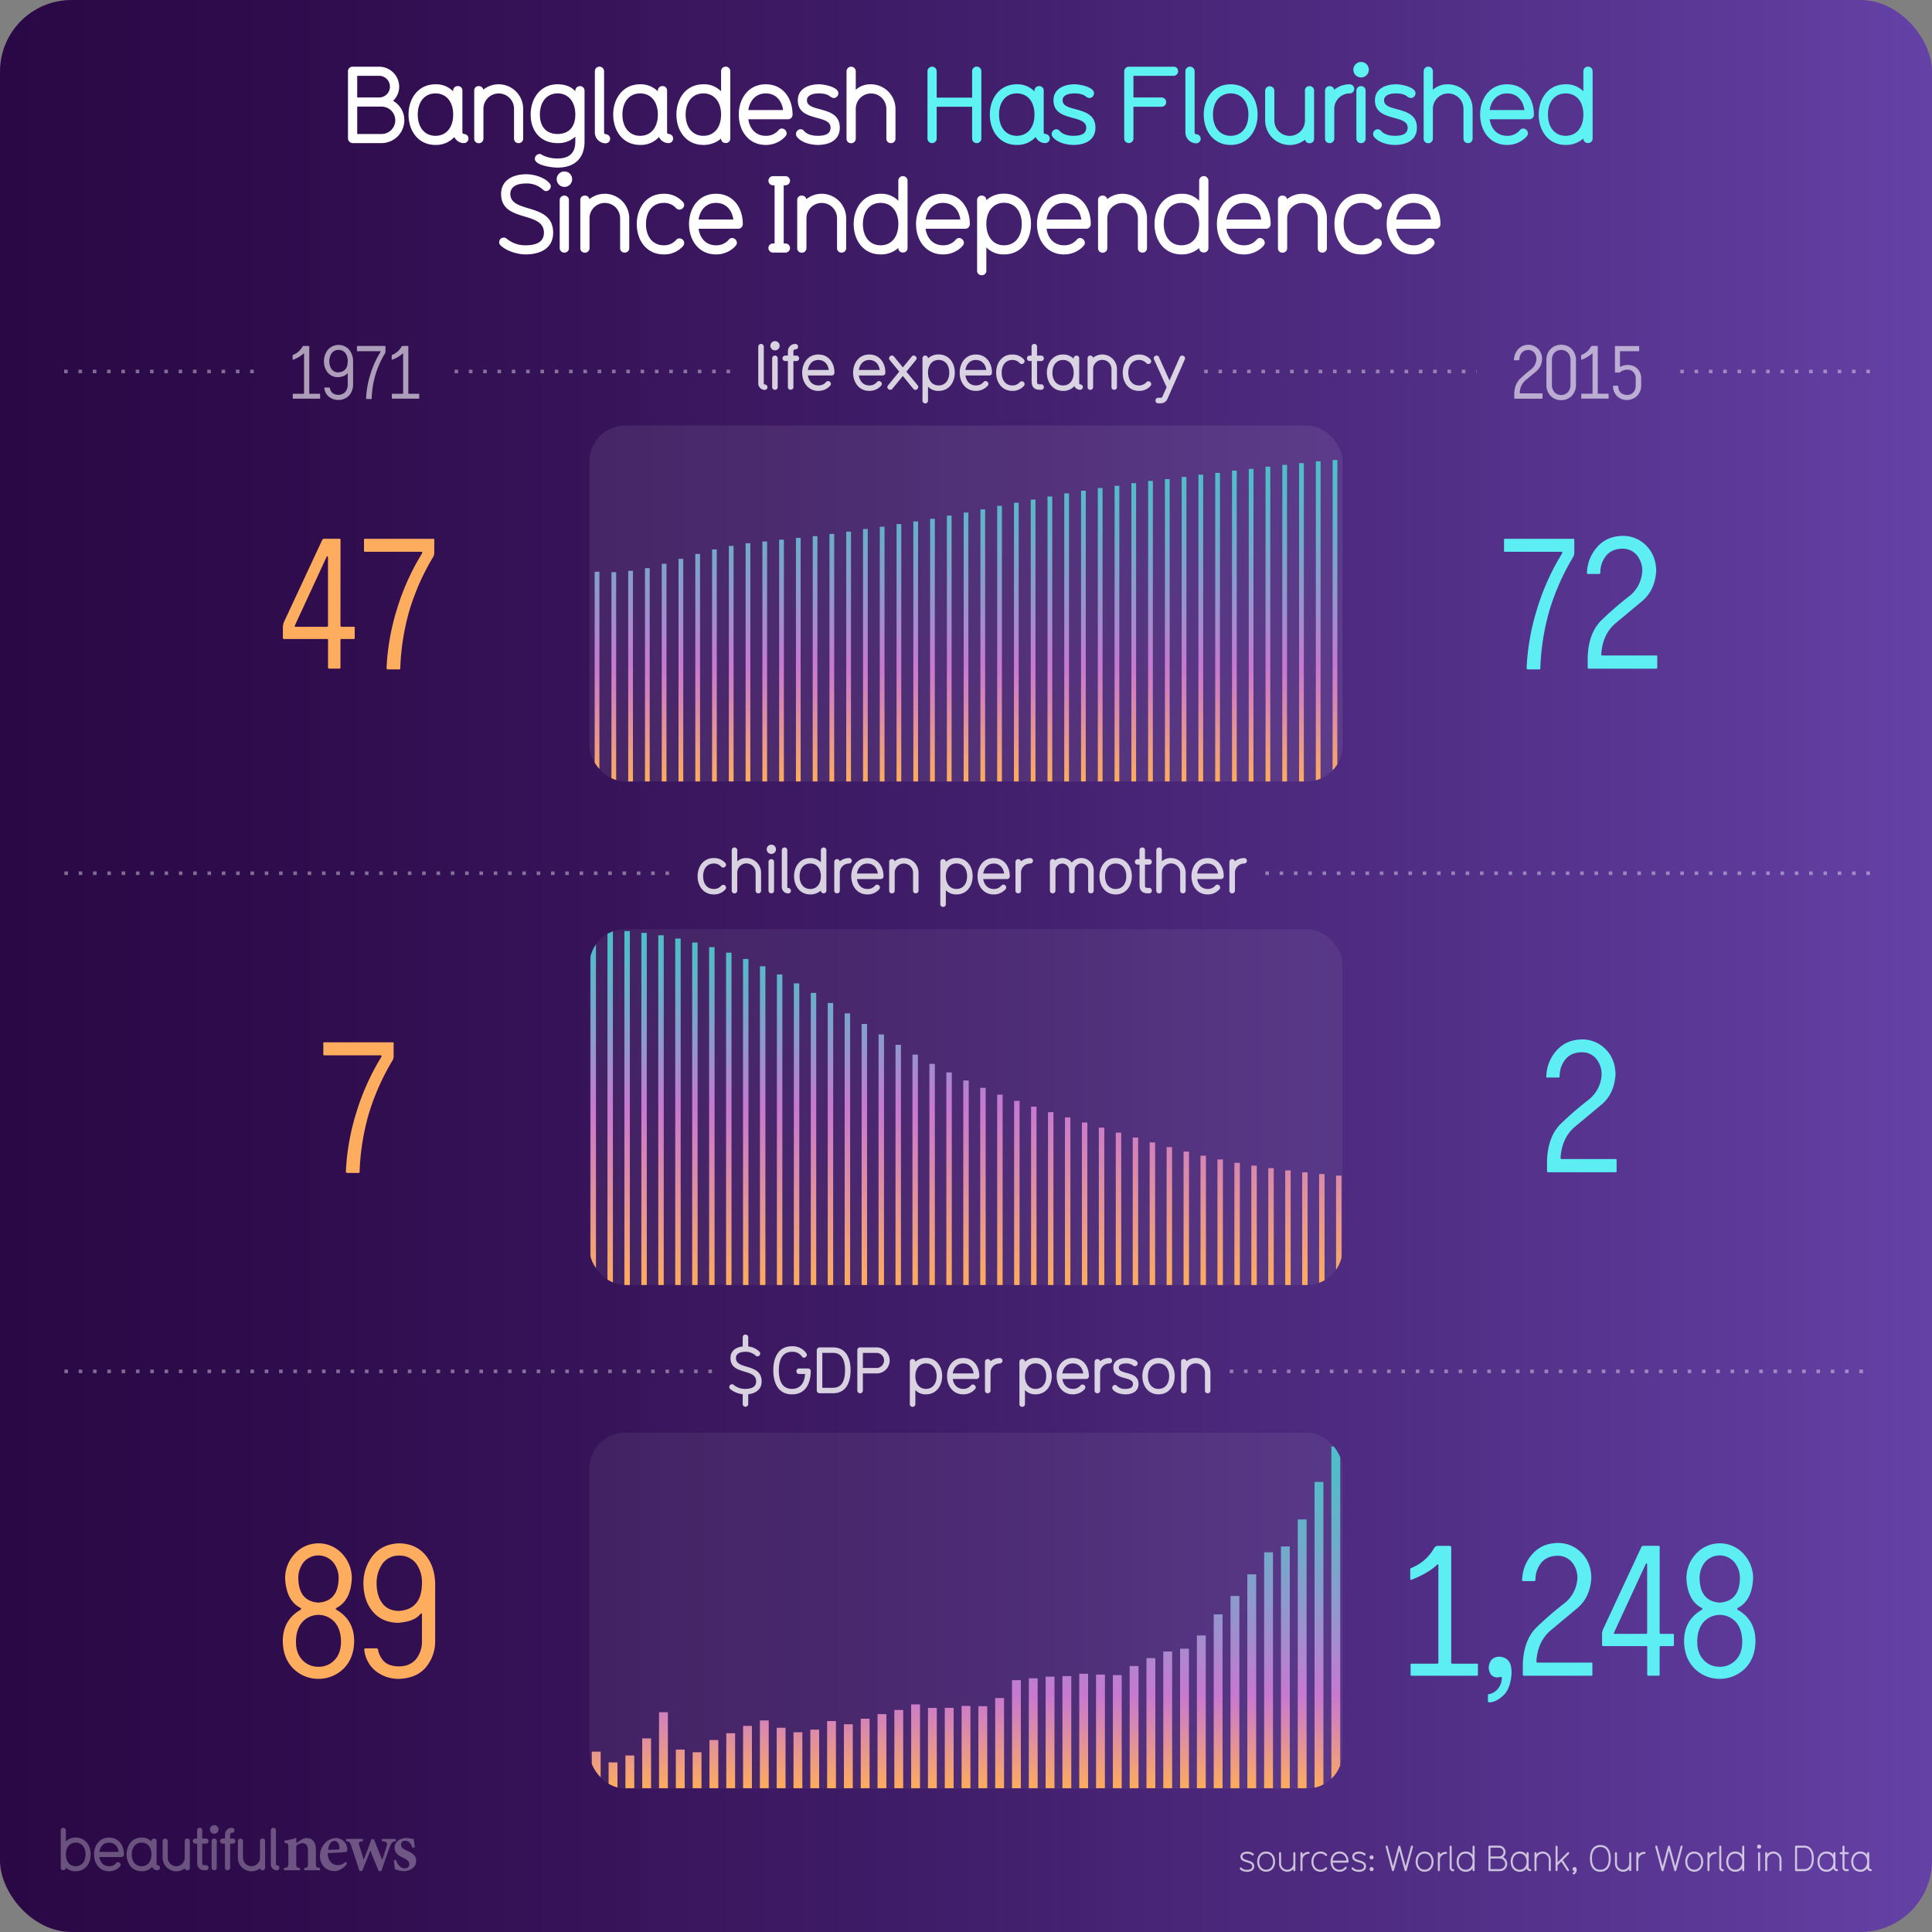 <svg xmlns="http://www.w3.org/2000/svg" xmlns:xlink="http://www.w3.org/1999/xlink" viewBox="0 0 1080 1080"><rect x="0" y="0" width="1080" height="1080" fill="#808080" stroke="none"/><style><![CDATA[.S{fill:#fff}.T{opacity:.06}.U{fill:#feac5e}.V{fill:#5ceef2}.W{stroke-miterlimit:10}.X{stroke-width:2}.Y{stroke-dasharray:2 6}]]></style><defs><linearGradient id="A" y1="540" x2="1080" y2="540" gradientUnits="userSpaceOnUse"><stop offset="0" stop-color="#2a0845"/><stop offset=".175" stop-color="#300d4e"/><stop offset=".463" stop-color="#3f1c67"/><stop offset=".826" stop-color="#57348f"/><stop offset="1" stop-color="#6441a5"/></linearGradient><clipPath id="B"><rect x="329.524" y="519.381" width="420.953" height="198.952" rx="20" class="S T"/></clipPath><linearGradient id="C" x1="540" y1="718.332" x2="540" y2="519.381" gradientUnits="userSpaceOnUse"><stop offset="0" stop-color="#feac5e"/><stop offset=".03" stop-color="#faa965"/><stop offset=".352" stop-color="#d686b2"/><stop offset=".5" stop-color="#c779d0"/><stop offset=".657" stop-color="#9595cd"/><stop offset=".809" stop-color="#6dadca"/><stop offset=".928" stop-color="#54bbc9"/><stop offset="1" stop-color="#4bc0c8"/></linearGradient><clipPath id="D"><rect x="329.524" y="237.898" width="420.953" height="198.952" rx="20" opacity=".08" class="S"/></clipPath><linearGradient id="E" x1="540" y1="436.849" x2="540" y2="257.127" gradientUnits="userSpaceOnUse"><stop offset="0" stop-color="#feac5e"/><stop offset=".021" stop-color="#faa965"/><stop offset=".252" stop-color="#d686b2"/><stop offset=".358" stop-color="#c779d0"/><stop offset=".56" stop-color="#9595cd"/><stop offset=".754" stop-color="#6dadca"/><stop offset=".907" stop-color="#54bbc9"/><stop offset="1" stop-color="#4bc0c8"/></linearGradient><clipPath id="F"><rect x="329.524" y="800.864" width="420.953" height="198.952" rx="20" class="S T"/></clipPath><linearGradient id="G" x1="540" y1="999.621" x2="540" y2="808.573" gradientUnits="userSpaceOnUse"><stop offset="0" stop-color="#feac5e"/><stop offset=".016" stop-color="#faa965"/><stop offset=".192" stop-color="#d686b2"/><stop offset=".273" stop-color="#c779d0"/><stop offset=".502" stop-color="#9595cd"/><stop offset=".722" stop-color="#6dadca"/><stop offset=".895" stop-color="#54bbc9"/><stop offset="1" stop-color="#4bc0c8"/></linearGradient><path id="H" d="M104.714 1045.51a1.36 1.36 0 0 1-1.4-1.101 7.763 7.763 0 0 1-4.804 1.668 7.666 7.666 0 0 1-7.604-7.605v-9.24a1.434 1.434 0 0 1 2.868-.033v9.272a4.753 4.753 0 1 0 9.507 0v-9.24a1.33 1.33 0 0 1 1.4-1.468 1.364 1.364 0 0 1 1.435 1.435v14.9a1.328 1.328 0 0 1-1.401 1.4z"/><path id="I" d="M697.063 1046.357c-1.2 0-3.22-.42-3.92-1.58a.478.478 0 0 1-.08-.299.546.546 0 0 1 1.021-.32 3.815 3.815 0 0 0 2.98 1.061c1.94 0 2.92-.64 2.92-1.94 0-3.02-6.562-1.42-6.562-5.422 0-2.02 2.02-2.8 3.84-2.8a5.415 5.415 0 0 1 3.44 1.16.556.556 0 0 1 .18.379.647.647 0 0 1-.62.6.527.527 0 0 1-.38-.16 4.001 4.001 0 0 0-2.62-.84c-1.76 0-2.7.682-2.7 1.66 0 2.8 6.562 1.32 6.562 5.422 0 2.28-2 3.08-4.06 3.08z"/><path id="J" d="M707.783 1046.318c-3.22 0-5.02-2.64-5.02-5.662 0-3 1.8-5.64 5.02-5.64s5.02 2.64 5.02 5.64c0 3.02-1.8 5.662-5.02 5.662zm0-10.162c-2.36 0-3.88 1.9-3.88 4.5s1.52 4.52 3.88 4.52c2.38 0 3.88-1.92 3.88-4.52s-1.5-4.5-3.88-4.5z"/><path id="K" d="M723.564 1045.98a.563.563 0 0 1-.58-.561v-.64a4.443 4.443 0 0 1-3.421 1.541 4.61 4.61 0 0 1-4.561-4.561v-5.842a.57.57 0 0 1 1.14 0v5.842a3.421 3.421 0 0 0 6.842 0v-5.842a.57.57 0 0 1 1.141 0v9.502a.559.559 0 0 1-.561.561z"/><path id="L" d="M731.522 1036.336a3.418 3.418 0 0 0-3.421 3.42v5.662a.57.57 0 0 1-1.141 0v-9.502a.57.57 0 0 1 1.141 0v.82a4.566 4.566 0 0 1 3.421-1.541.57.57 0 1 1 0 1.141z"/><path id="M" d="M812.34 1046.098a2.096 2.096 0 0 1-1.98-2.119v-11.684a.57.57 0 0 1 1.141 0v11.684c0 1.28 1.42.54 1.42 1.44a.645.645 0 0 1-.58.68z"/><path id="N" d="M823.763 1045.98a.564.564 0 0 1-.581-.561v-1a4.538 4.538 0 0 1-3.88 1.9c-3.22 0-5.02-2.64-5.02-5.662 0-3 1.8-5.64 5.02-5.64a4.572 4.572 0 0 1 3.88 1.881v-4.602a.57.57 0 0 1 1.141 0v13.123a.558.558 0 0 1-.56.561zm-4.46-9.822c-2.36 0-3.88 1.9-3.88 4.5s1.52 4.52 3.88 4.52c2.38 0 3.88-1.92 3.88-4.52s-1.5-4.5-3.88-4.5z"/><path id="O" d="M855.382 1045.98h-.02a2.073 2.073 0 0 1-1.98-1.561 4.538 4.538 0 0 1-3.88 1.9c-3.26 0-5.02-2.682-5.02-5.662 0-3.02 1.8-5.64 5.02-5.64a4.572 4.572 0 0 1 3.88 1.881v-.98a.565.565 0 0 1 .581-.561.547.547 0 0 1 .56.561v8.063c0 1.28 1.44.48 1.44 1.44a.55.55 0 0 1-.58.561zm-5.88-9.822c-2.36 0-3.88 1.9-3.88 4.5s1.52 4.52 3.88 4.52c2.38 0 3.88-1.92 3.88-4.52s-1.5-4.5-3.88-4.5z"/><path id="P" d="M866.34 1045.98a.563.563 0 0 1-.58-.561v-5.842a3.42 3.42 0 0 0-6.841 0v5.842a.57.57 0 0 1-1.141 0v-9.502a.57.57 0 0 1 1.141 0v.64a4.563 4.563 0 0 1 7.981 3.02v5.842a.558.558 0 0 1-.561.561z"/><path id="Q" d="M169.077 193.756l.492-.37h2.912q.45 0 .4.4v25.922q-.083.452.37.4h5.332q.45-.082.37.37v2q.04.452-.37.37h-14.52q-.452.082-.4-.37v-2q-.04-.45.4-.37h5.537q.41.04.37-.4v-21.86q-.04-.492-.4-.082a18.003 18.003 0 0 1-5.619 3.281q-.33.164-.37-.205v-2.092a.398.398 0 0 1 .287-.369 10.31 10.31 0 0 0 5.209-4.635h0z"/><path id="R" d="M464.945 209.906h-13.318c.504 3.384 2.664 5.543 5.83 5.543a5.402 5.402 0 0 0 4.284-1.872 1.49 1.49 0 0 1 1.116-.576 1.68 1.68 0 0 1 1.62 1.584c0 .432-.108.756-.864 1.512a8.771 8.771 0 0 1-6.155 2.412c-5.795 0-9.035-4.787-9.035-10.187 0-5.363 3.24-10.15 9.035-10.15 5.867 0 9 4.788 9 10.15a1.535 1.535 0 0 1-1.512 1.583zm-7.487-8.675c-3.383 0-5.363 2.484-5.83 5.58h11.663c-.504-3.456-2.664-5.58-5.832-5.58z"/><path id="S" d="M524.705 218.51a7.878 7.878 0 0 1-5.939-2.375v7.81a1.5 1.5 0 0 1-1.583 1.548 1.483 1.483 0 0 1-1.512-1.548v-23.613a1.483 1.483 0 0 1 1.512-1.548 1.5 1.5 0 0 1 1.583 1.548 8.641 8.641 0 0 1 5.939-2.196c5.795 0 9.035 4.75 9.035 10.15 0 5.47-3.24 10.223-9.035 10.223zm0-17.313c-3.563 0-5.94 2.843-5.94 7.09 0 4.32 2.34 7.163 5.94 7.163s5.94-2.808 5.94-7.127c0-4.284-2.34-7.127-5.94-7.127z"/><path id="T" d="M582.016 217.897h-.612c-3.42 0-4.715-1.8-4.715-4.75v-11.303h-1.08a1.53 1.53 0 0 1-.036-3.06h1.08v-5.003a1.462 1.462 0 0 1 1.548-1.512 1.433 1.433 0 0 1 1.512 1.512v5.003h2.304a1.492 1.492 0 0 1 1.512 1.512 1.464 1.464 0 0 1-1.512 1.547h-2.304v11.627c0 1.008.36 1.368 1.367 1.368h.9a1.485 1.485 0 0 1 1.548 1.512 1.464 1.464 0 0 1-1.512 1.548z"/><path id="U" d="M575.856 482.715a5.186 5.186 0 0 0-5.111 5.147v9.97a1.501 1.501 0 0 1-1.584 1.548 1.474 1.474 0 0 1-1.512-1.512v-16.054a1.525 1.525 0 0 1 1.512-1.548 1.477 1.477 0 0 1 1.548 1.224 8.325 8.325 0 0 1 5.147-1.836 1.531 1.531 0 1 1 0 3.06z"/><path id="V" d="M338.523 80.12a6.122 6.122 0 0 1-6-6.12V39.862a2.58 2.58 0 0 1 5.16-.06V74a.947.947 0 0 0 .84 1.02 2.55 2.55 0 1 1 0 5.1z"/><path id="W" d="M373.742 80a5.839 5.839 0 0 1-5.34-3.42 13.746 13.746 0 0 1-10.56 4.44c-9.78 0-15.06-8.04-15.06-16.98s5.4-16.92 15.06-16.92a13.257 13.257 0 0 1 9.899 3.96v-.24a2.476 2.476 0 0 1 2.521-2.7 2.412 2.412 0 0 1 2.64 2.52v23.16a.971.971 0 0 0 .84 1.08 2.55 2.55 0 1 1 0 5.1zm-15.9-27.78c-6 0-9.9 4.68-9.9 11.82 0 7.2 3.9 11.88 9.9 11.88 6.06 0 9.9-4.68 9.9-11.88 0-7.14-3.84-11.82-9.9-11.82z"/><path id="X" d="M440.522 66.68h-22.2c.84 5.64 4.44 9.24 9.72 9.24a9.004 9.004 0 0 0 7.14-3.12 2.484 2.484 0 0 1 1.86-.96 2.8 2.8 0 0 1 2.7 2.64c0 .72-.18 1.26-1.44 2.52a14.622 14.622 0 0 1-10.26 4.02c-9.66 0-15.06-7.98-15.06-16.98 0-8.94 5.4-16.92 15.06-16.92 9.78 0 15 7.98 15 16.92a2.558 2.558 0 0 1-2.521 2.64zm-12.48-14.46c-5.64 0-8.94 4.14-9.72 9.3h19.44c-.84-5.76-4.44-9.3-9.72-9.3z"/><path id="Y" d="M457.142 81.02c-3.3 0-8.82-1.02-11.64-4.5a2.655 2.655 0 0 1 2.16-4.26 2.466 2.466 0 0 1 1.86 1.02c1.86 2.04 4.92 2.64 7.62 2.64 5.4 0 7.14-1.86 7.14-4.56 0-7.68-18.3-2.94-18.3-15.3 0-6.54 6.12-8.94 11.82-8.94 3.24 0 10.86 1.62 10.86 4.98a2.694 2.694 0 0 1-2.52 2.7 3.615 3.615 0 0 1-1.98-.78c-1.62-1.38-3.96-1.8-6.36-1.8-4.98 0-6.72 1.86-6.72 3.84 0 7.14 18.36 2.52 18.36 15.3 0 7.08-5.94 9.66-12.3 9.66z"/><path id="Z" d="M470.43 141.2a2.424 2.424 0 0 1-2.521-2.52V122a8.549 8.549 0 1 0-17.099 0v16.62a2.551 2.551 0 0 1-2.641 2.64 2.472 2.472 0 0 1-2.52-2.58v-26.82a2.387 2.387 0 0 1 2.52-2.52 2.509 2.509 0 0 1 2.58 1.98 13.703 13.703 0 0 1 22.26 10.68v16.62a2.454 2.454 0 0 1-2.58 2.58z"/><path id="a" d="M539.61 127.88h-22.2c.84 5.64 4.44 9.24 9.72 9.24a9.007 9.007 0 0 0 7.14-3.12 2.483 2.483 0 0 1 1.859-.96 2.8 2.8 0 0 1 2.7 2.64c0 .72-.18 1.26-1.44 2.52a14.622 14.622 0 0 1-10.26 4.02c-9.66 0-15.06-7.98-15.06-16.98 0-8.94 5.4-16.92 15.06-16.92 9.78 0 15 7.98 15 16.92a2.558 2.558 0 0 1-2.52 2.64zm-12.48-14.46c-5.64 0-8.94 4.14-9.72 9.3h19.44c-.84-5.76-4.44-9.3-9.72-9.3z"/></defs><rect width="1080" height="1080" rx="40" fill="url(#A)"/><g opacity=".3" class="S"><path d="M42.328 1046.045a7.892 7.892 0 0 1-5.503-2.002 1.364 1.364 0 0 1-1.468 1.401 1.346 1.346 0 0 1-1.401-1.401v-20.88a1.435 1.435 0 0 1 2.869-.033v6.238a7.4 7.4 0 0 1 5.503-2.169c5.37 0 8.373 4.403 8.373 9.406 0 5.037-3.002 9.44-8.373 9.44zm0-16c-3.335 0-5.503 2.602-5.503 6.57 0 4.003 2.168 6.604 5.503 6.604s5.504-2.602 5.504-6.604c0-3.97-2.168-6.57-5.504-6.57zm25.555 8.037h-12.34c.467 3.136 2.468 5.137 5.403 5.137a5.003 5.003 0 0 0 3.969-1.734 1.383 1.383 0 0 1 1.034-.533 1.556 1.556 0 0 1 1.501 1.468c0 .4-.1.7-.8 1.4a8.129 8.129 0 0 1-5.704 2.235c-5.37 0-8.372-4.437-8.372-9.44 0-4.97 3.002-9.406 8.372-9.406 5.437 0 8.34 4.437 8.34 9.406a1.422 1.422 0 0 1-1.401 1.468zm-6.937-8.038c-3.136 0-4.97 2.3-5.403 5.17H66.35c-.467-3.202-2.468-5.17-5.403-5.17zM88 1045.478a3.247 3.247 0 0 1-2.969-1.901 7.642 7.642 0 0 1-5.87 2.469c-5.437 0-8.372-4.47-8.372-9.44s3.002-9.406 8.372-9.406a7.369 7.369 0 0 1 5.504 2.202v-.134a1.376 1.376 0 0 1 1.4-1.501 1.341 1.341 0 0 1 1.468 1.401v12.875a.54.54 0 0 0 .467.601 1.418 1.418 0 1 1 0 2.835zm-8.84-15.443c-3.336 0-5.504 2.602-5.504 6.57 0 4.003 2.168 6.604 5.504 6.604 3.37 0 5.504-2.602 5.504-6.604 0-3.97-2.135-6.57-5.504-6.57z"/><use xlink:href="#H"/><path d="M115.158 1045.478h-.567c-3.17 0-4.37-1.668-4.37-4.403V1030.6h-1a1.418 1.418 0 1 1-.033-2.835h1v-4.637a1.355 1.355 0 0 1 1.435-1.4 1.328 1.328 0 0 1 1.401 1.4v4.637h2.135a1.383 1.383 0 0 1 1.4 1.401 1.356 1.356 0 0 1-1.4 1.434h-2.135v10.774c0 .934.333 1.268 1.268 1.268h.833a1.376 1.376 0 0 1 1.435 1.4 1.357 1.357 0 0 1-1.4 1.435zm4.604-20.415a2.401 2.401 0 1 1 2.402-2.401 2.392 2.392 0 0 1-2.402 2.401zm0 20.414a1.4 1.4 0 0 1-1.467-1.401V1029.2a1.408 1.408 0 0 1 1.467-1.435 1.374 1.374 0 0 1 1.401 1.435v14.876a1.346 1.346 0 0 1-1.401 1.401zm10.376-14.877h-1.5v13.442a1.364 1.364 0 0 1-1.468 1.401 1.346 1.346 0 0 1-1.401-1.401V1030.6h-1.37a1.418 1.418 0 0 1 0-2.835h1.367v-2.27a3.801 3.801 0 0 1 3.836-3.769 1.418 1.418 0 1 1 0 2.835.934.934 0 0 0-.967.9v2.302h1.5a1.418 1.418 0 1 1 0 2.835z"/><use xlink:href="#H" x="42.068"/><path d="M154.725 1045.544a3.403 3.403 0 0 1-3.336-3.402v-18.98a1.435 1.435 0 0 1 2.869-.033v19.013a.527.527 0 0 0 .467.567 1.418 1.418 0 1 1 0 2.835zm15.37-.066v-1.264c1.886-.237 2.046-.437 2.046-3.157v-6.7c0-2.8-1.248-4.017-3.064-4.017a5.597 5.597 0 0 0-3.47 1.493v9.476c0 2.527.187 2.658 2.06 2.896v1.264h-8.968v-1.264c2.254-.33 2.5-.4 2.5-3v-8.2c0-2.446-.303-2.565-2.185-2.922v-1.184a34.101 34.101 0 0 0 6.653-1.533l-.052 2.95 2.6-1.745a5.659 5.659 0 0 1 3.159-1.086c3.194 0 5.2 2.338 5.2 6.3v7.5c0 2.54.237 2.657 2.277 2.92v1.264zm23.9-3.703c-2.458 3.427-5.488 4.178-7.014 4.178-5.142 0-8.124-3.936-8.124-8.594a10.333 10.333 0 0 1 2.832-7.062 8.602 8.602 0 0 1 6.082-2.814 6.386 6.386 0 0 1 6.37 6.347c-.014.715-.08 1.277-.612 1.4-.767.184-6.17.5-10.318.647.062 4.587 2.717 6.74 5.556 6.74a6.776 6.776 0 0 0 4.543-1.866zm-7.07-12.7c-1.667 0-3.167 1.807-3.516 4.963l5.486-.118c.6-.026.848-.146.848-.792.04-2.022-1.037-4.053-2.818-4.053zm34.284.145c-1.943.343-2.248.624-3.105 2.765-1.33 3.462-3.102 8.53-4.934 13.94h-1.512l-4.65-11.46-4.55 11.46h-1.472l-4.685-14.192c-.687-1.985-.94-2.274-2.855-2.512v-1.25h9.397v1.25c-2.325.345-2.535.672-2.058 2.133l2.52 8.214c1.507-3.68 2.988-7.62 4.327-11.424h1.456c1.4 3.76 2.986 7.702 4.573 11.568.742-2.107 2.062-5.964 2.557-8.108.412-1.674-.008-2.078-2.753-2.383v-1.25h7.742zm9.4 3.746c-.92-2.606-2.155-3.984-4.2-3.984a2.166 2.166 0 0 0-2.225 2.266c0 1.497 1.046 2.264 3.16 3.216 3.278 1.496 5.3 2.787 5.3 5.736 0 3.85-3.6 5.764-6.945 5.764a12.073 12.073 0 0 1-4.92-1.161l-.662-4.892 1.252-.224c.8 2.5 2.33 4.75 4.976 4.75a2.231 2.231 0 0 0 2.438-2.281c0-1.423-.76-2.333-3.092-3.467-2.67-1.295-5.107-2.64-5.107-5.775 0-3.046 2.533-5.42 6.565-5.42a18.751 18.751 0 0 1 4.112.567l.62 4.577z"/></g><g opacity=".7" class="S"><use xlink:href="#I"/><use xlink:href="#J"/><use xlink:href="#K"/><use xlink:href="#L"/><path d="M741.703 1044.797a4.646 4.646 0 0 1-3.58 1.521c-3.22 0-5.02-2.64-5.02-5.662 0-3 1.8-5.64 5.02-5.64a4.651 4.651 0 0 1 3.58 1.52.534.534 0 0 1 .16.381.626.626 0 0 1-.58.6.586.586 0 0 1-.42-.199 3.526 3.526 0 0 0-2.74-1.16c-2.36 0-3.88 1.9-3.88 4.5s1.52 4.52 3.88 4.52a3.592 3.592 0 0 0 2.74-1.16.586.586 0 0 1 .42-.199.594.594 0 0 1 .58.58.569.569 0 0 1-.16.398zm11.58-3.56h-8.302c.18 2.28 1.66 3.94 3.84 3.94a3.615 3.615 0 0 0 2.94-1.381.526.526 0 0 1 .479-.279.611.611 0 0 1 .62.541c0 .18 0 .22-.38.658a4.718 4.718 0 0 1-3.66 1.602c-3.22 0-5.02-2.64-5.02-5.662 0-3 1.8-5.64 5.02-5.64s5.02 2.66 5.02 5.64a.605.605 0 0 1-.56.58zm-4.46-5.08c-2.4 0-3.66 1.84-3.84 3.94h7.7c-.18-2.28-1.66-3.94-3.86-3.94z"/><use xlink:href="#I" x="62.499"/><path d="M766.76 1039.416a1.14 1.14 0 1 1 0-2.279 1.14 1.14 0 0 1 0 2.279zm0 6.563a1.141 1.141 0 1 1 0-2.281 1.141 1.141 0 0 1 0 2.281zm23.084-13.524l-3.52 13.104a.554.554 0 0 1-.56.42.534.534 0 0 1-.541-.42l-3-11.084-2.98 11.084a.534.534 0 0 1-.54.42.555.555 0 0 1-.561-.42l-3.52-13.104a.539.539 0 0 1-.021-.18.581.581 0 0 1 .58-.58.499.499 0 0 1 .521.439l3 11.082 2.98-11.082a.53.53 0 0 1 .54-.4.538.538 0 0 1 .56.4l2.98 11.082 3-11.082a.526.526 0 0 1 .52-.439.581.581 0 0 1 .58.58.539.539 0 0 1-.021.18z"/><use xlink:href="#J" x="88.579"/><use xlink:href="#L" x="76.798"/><use xlink:href="#M"/><use xlink:href="#N"/><path d="M838.44 1045.98h-5.802a.607.607 0 0 1-.58-.561v-13.123a.496.496 0 0 1 .521-.561H838a3.616 3.616 0 0 1 3.601 3.561 3.469 3.469 0 0 1-1.42 2.861 4.1 4.1 0 0 1-1.74 7.822zm-.44-13.123h-4.8v4.92h4.8a2.46 2.46 0 1 0 0-4.92zm.44 6.06h-5.24v5.922h5.24a2.961 2.961 0 1 0 0-5.922z"/><use xlink:href="#O"/><use xlink:href="#P"/><path d="M877.04 1036.336l-3.44 3.44 3.4 5.32a.567.567 0 0 1 .12.32.609.609 0 0 1-.6.541.564.564 0 0 1-.48-.262l-3.28-5.1-2.06 2.08v2.74a.571.571 0 0 1-1.141 0v-13.123a.571.571 0 0 1 1.141 0v8.762l5.52-5.52a.567.567 0 0 1 .421-.18.577.577 0 0 1 .58.561.559.559 0 0 1-.181.42zm2.92 11.422a.513.513 0 0 1-.3.08.559.559 0 0 1-.54-.58c0-.56.86-.64 1-1.28a1.152 1.152 0 0 1 .08-2.301c.98 0 1.2 1 1.2 1.62a2.852 2.852 0 0 1-1.44 2.459zm14.66-1.44c-4.3 0-5.82-3.56-5.82-7.46 0-3.922 1.52-7.482 5.82-7.482 4.28 0 5.82 3.56 5.82 7.482 0 3.9-1.54 7.46-5.82 7.46zm0-13.803c-3.32 0-4.682 2.6-4.682 6.342 0 3.72 1.36 6.32 4.682 6.32 3.3 0 4.68-2.6 4.68-6.32 0-3.742-1.38-6.342-4.68-6.342z"/><use xlink:href="#K" x="187.756"/><use xlink:href="#L" x="187.758"/><path d="M940.56 1032.455l-3.52 13.104a.554.554 0 0 1-.56.42.534.534 0 0 1-.541-.42l-3-11.084-2.98 11.084a.534.534 0 0 1-.54.42.555.555 0 0 1-.561-.42l-3.52-13.104a.539.539 0 0 1-.021-.18.581.581 0 0 1 .58-.58.499.499 0 0 1 .521.439l3 11.082 2.98-11.082a.53.53 0 0 1 .54-.4.538.538 0 0 1 .56.4l2.98 11.082 3-11.082a.526.526 0 0 1 .521-.439.581.581 0 0 1 .58.58.539.539 0 0 1-.021.18z"/><use xlink:href="#J" x="239.297"/><use xlink:href="#L" x="227.518"/><use xlink:href="#M" x="150.718"/><use xlink:href="#N" x="150.717"/><path d="M983.357 1033.436a1.141 1.141 0 1 1 1.141-1.141 1.127 1.127 0 0 1-1.141 1.141zm0 12.543a.55.55 0 0 1-.58-.561v-9.502a.552.552 0 0 1 .58-.561.545.545 0 0 1 .561.561v9.502a.536.536 0 0 1-.561.561z"/><use xlink:href="#P" x="128.978"/><path d="M1008.458 1045.98h-4.44a.607.607 0 0 1-.58-.561v-13.123a.59.59 0 0 1 .58-.561h4.44c4.12 0 5.48 3.44 5.48 7.102 0 3.72-1.36 7.143-5.48 7.143zm0-13.123h-3.88v11.982h3.88c3.42 0 4.34-2.96 4.34-5.98 0-3.563-1.24-6.002-4.34-6.002z"/><use xlink:href="#O" x="171.498"/><path d="M1032.938 1045.98h-.62a2.075 2.075 0 0 1-2.36-2.342v-7.14h-1.02a.57.57 0 0 1 0-1.141h1.02v-3.06a.563.563 0 0 1 .58-.561.547.547 0 0 1 .56.561v3.06h1.84a.57.57 0 0 1 0 1.141h-1.84v7.14c0 .98.28 1.2 1.22 1.2h.62a.57.57 0 0 1 0 1.141z"/><use xlink:href="#O" x="190.378"/></g><rect x="329.524" y="519.381" width="420.953" height="198.952" rx="20" class="S T"/><g clip-path="url(#B)"><path d="M330.1 519.38h3.045v198.952H330.1zm9.472.4h3.045v198.55h-3.045zm9.472.688h3.045v197.863h-3.045zm9.472 1.003h3.045v196.86h-3.045zm9.472 1.376h3.045v195.484h-3.045zm9.472 1.806h3.045v193.678h-3.045zm9.472 2.207h3.045v191.472h-3.045zm9.472 2.608h3.045v188.864h-3.045zm9.472 3.067h3.045v185.797h-3.045zm9.472 3.554h3.045v182.243h-3.045zm9.472 4.07h3.045v178.174h-3.045zm9.472 4.557h3.045v173.617h-3.045zm9.472 4.987h3.045v168.63h-3.045zm9.472 5.33h3.045v163.3h-3.045zm9.472 5.646h3.045v157.654H462.7zm9.472 5.818h3.045v151.836h-3.045zm9.472 5.904h3.045v145.932h-3.045zm9.472 5.875h3.045v140.057h-3.045zm9.472 5.76h3.045v134.297h-3.045zm9.472 5.503h3.045v128.794h-3.045zm9.472 5.16h3.045v123.636h-3.045zm9.472 4.815h3.045v118.82h-3.045zm9.472 4.47h3.045v114.35h-3.045zm9.472 4.127h3.045v110.223h-3.045zm9.472 3.812h3.045v106.41h-3.045zm9.472 3.468h3.045v102.944h-3.045zm9.472 3.238h3.045v99.705h-3.045zm9.472 3.067h3.045v96.64h-3.045zm9.472 2.923h3.045v93.715H595.3zm9.472 2.866h3.045v90.85h-3.045zm9.472 2.837h3.045v88.012h-3.045zm9.472 2.81h3.045v85.204h-3.045zm9.472 2.78h3.045v82.424H633.2zm9.472 2.694h3.045v79.73h-3.045zm9.472 2.637h3.045v77.093h-3.045zm9.472 2.493h3.045v74.6h-3.045zm9.472 2.32h3.045v72.278h-3.045zm9.472 2.092h3.045v70.186h-3.045zm9.472 1.863h3.045v68.323h-3.045zm9.472 1.605h3.045v66.718h-3.045zm9.472 1.404h3.045v65.314h-3.045zm9.472 1.232h3.045v64.082h-3.045zm9.472 1.06h3.045v63.02h-3.045zm9.472.974h3.045v62.047h-3.045zm9.472.917h3.045v61.13h-3.045z" fill="url(#C)"/></g><rect x="329.524" y="237.898" width="420.953" height="198.952" rx="20" opacity=".08" class="S"/><g clip-path="url(#D)"><path d="M332.42 319.606h2.648V436.85h-2.648zm9.375.25h2.648V436.85h-2.648zm9.375-.747h2.648v117.74h-2.648zm9.375-1.494h2.648V436.85h-2.648zm9.375-2.49h2.648V436.85h-2.648zm9.375-2.738h2.648V436.85h-2.648zm9.375-2.738h2.648v127.2h-2.648zm9.375-2.49h2.648v129.69h-2.648zm9.375-1.99h2.648v131.68h-2.648zm9.375-1.494h2.648V436.85h-2.648zm9.375-.996h2.648v134.17h-2.648zm9.375-.996h2.648V436.85h-2.648zm9.375-.996h2.648v136.16h-2.648zm9.375-.996h2.648V436.85h-2.648zm9.375-1.245h2.648V436.85h-2.648zm9.375-1.245h2.648V436.85h-2.648zm9.375-1.494h2.648v141.14h-2.648zm9.375-1.245h2.648V436.85H491.8zm9.375-1.494h2.648V436.85h-2.648zm9.375-1.494h2.648v145.37h-2.648zm9.375-1.494h2.648V436.85h-2.648zm9.375-1.742h2.648V436.85H529.3zm9.375-1.742h2.648v150.35h-2.648zm9.375-1.742h2.648V436.85h-2.648zm9.375-1.99h2.648V436.85h-2.648zm9.375-1.742h2.648V436.85h-2.648zm9.375-1.742h2.648v157.57h-2.648zm9.375-1.742h2.648v159.31h-2.648zm9.375-1.742h2.648V436.85h-2.648zm9.375-1.494h2.648V436.85h-2.648zm9.375-1.494h2.648v164.04h-2.648zm9.375-1.245h2.648V436.85h-2.648zm9.375-1.494h2.648v166.78h-2.648zm9.375-1.245h2.648V436.85h-2.648zm9.375-.996h2.648v169.02h-2.648zm9.375-1.245h2.648V436.85h-2.648zm9.375-1.245h2.648V436.85h-2.648zm9.375-.996h2.648V436.85h-2.648zm9.375-1.245h2.648v173.75h-2.648zm9.375-.996h2.648V436.85h-2.648zm9.375-1.245h2.648v175.99h-2.648zm9.375-.996h2.648V436.85h-2.648zm9.375-.996h2.648v177.98h-2.648zm9.375-.996h2.648V436.85h-2.648zm9.375-.747h2.648V436.85h-2.648z" fill="url(#E)"/></g><rect x="329.524" y="800.864" width="420.953" height="198.952" rx="20" class="S T"/><g clip-path="url(#F)"><path d="M330.82 979.184h4.946v20.437h-4.946zm9.396 5.994h4.946v14.443h-4.946zm9.396-3.853h4.946v18.296h-4.946zm9.396-9.558h4.946v27.854h-4.946zm9.396-14.622h4.946v42.476h-4.946zm9.396 20.87h4.946v21.607H377.8zm9.396 1.503h4.946v20.104h-4.946zm9.396-6.834h4.946v26.938H396.6zm9.396-3.785h4.946v30.723h-4.946zm9.396-4.13h4.946v34.852h-4.946zm9.396-3.045h4.946v37.897h-4.946zm9.396 4.12h4.946v33.776h-4.946zm9.396 2.495h4.946v31.282h-4.946zm9.396-1.466h4.946v32.747h-4.946zm9.396-4.814h4.946v37.56h-4.946zm9.396 1.805h4.946v35.756h-4.946zm9.396-3.11h4.946v38.865h-4.946zm9.396-2.56h4.946v41.425h-4.946zm9.396-2.315h4.946v43.74h-4.946zm9.396-3.128h4.946v46.868h-4.946zm9.396 2.006h4.946v44.862h-4.946zm9.396-.074h4.946v44.936h-4.946zm9.396-1.058h4.946v45.993h-4.946zm9.396.157h4.946v45.837h-4.946zm9.396-4.574h4.946v50.41h-4.946zm9.396-9.992h4.946v60.403h-4.946zm9.396-1.038h4.946v61.44H575.1zm9.396-.908h4.946v62.348h-4.946zm9.396-.324h4.946v62.672h-4.946zm9.396-1.305h4.946v63.976h-4.946zm9.396.464h4.946v63.512h-4.946zm9.396.3h4.946v63.213h-4.946zm9.396-5.085h4.946v68.298h-4.946zm9.396-4.435h4.946v72.733h-4.946zm9.396-3.7h4.946v76.432h-4.946zm9.396-1.558h4.946v77.99h-4.946zm9.396-7.408h4.946v85.398h-4.946zm9.396-11.773h4.946v97.17h-4.946zm9.396-10.295h4.946V999.62h-4.946zm9.396-12.072h4.946V999.62h-4.946zm9.396-12.335h4.946V999.62h-4.946zm9.396-3.267h4.946v135.14h-4.946zm9.396-15.11h4.946v150.25h-4.946zm9.396-20.967h4.946V999.62h-4.946zm9.396-19.832h4.946V999.62h-4.946z" fill="url(#G)"/></g><path d="M190.322 349.366q-.102 1.113.9 1h6.163q1.1-.2.9.9v4.95q.2 1.113-.9 1h-6.163q-1-.2-.9.9v14.548q.2 1.314-.9 1.1h-5.152q-1 .2-.9-1.1v-14.548q.2-1.1-.9-.9h-23.438q-1 .102-.9-1v-6.365l.404-1.717 21.52-46.17a1.333 1.333 0 0 1 1.415-.808h7.98q1.1-.1.9 1zm-25.358 0q-.606 1.113.606 1h16.872q1.1.102.9-1V311.58q-.204-1.212-.808-.202zm77.396-38.39a131.458 131.458 0 0 0-13.538 30.41 133.419 133.419 0 0 0-5.051 31.723q.2 1.312-1 1.1H217q-1.113-.102-.9-1.1a129.928 129.928 0 0 1 5.658-32.127 133.532 133.532 0 0 1 13.841-31.117q.9-1.414-.1-1.415h-31.117q-1.113.204-.9-1v-5.354q-.204-1.1.9-.9h37.48q1.1-.2.9.9v7.476l-.404 1.414z" class="U"/><path d="M879.647 310.975a131.458 131.458 0 0 0-13.538 30.41 133.395 133.395 0 0 0-5.051 31.723q.2 1.312-1 1.1h-5.76q-1.112-.102-.9-1.1a129.93 129.93 0 0 1 5.658-32.127 133.513 133.513 0 0 1 13.841-31.117q.9-1.414-.102-1.415H841.66q-1.113.204-.9-1v-5.354q-.204-1.1.9-.9h37.48q1.1-.2.9.9v7.476l-.404 1.414zm15.465 54.555q-.103 1 .9.9h29.5q1.1-.2.9.9v5.456c.134.742-.17 1.077-.9 1h-37.077c-.742.066-1.045-.27-.9-1v-5.557q.504-13.638 7.88-20.7a188.422 188.422 0 0 1 14.649-12.729 19.092 19.092 0 0 0 7.98-14.548 13.637 13.637 0 0 0-3.03-8.891 10.324 10.324 0 0 0-8.184-3.637q-5.758.102-8.9 3.84a14.587 14.587 0 0 0-3.334 9.092q.1 1.417-1.1 1.212h-5.455q-1.113.204-.9-.9a22.29 22.29 0 0 1 5.759-14.245q5.25-5.96 14.043-6.163a18.175 18.175 0 0 1 13.437 5.557q5.25 5.356 5.455 13.84-.606 11.013-7.88 17.074l-14.65 12.225q-7.375 6.062-8.183 17.276h0z" class="V"/><path d="M219.624 592.46a131.434 131.434 0 0 0-13.538 30.41 133.407 133.407 0 0 0-5.051 31.723q.2 1.31-1 1.11h-5.76q-1.113-.103-.91-1.11a129.929 129.929 0 0 1 5.658-32.127 133.545 133.545 0 0 1 13.841-31.117q.9-1.414-.1-1.414h-31.117q-1.113.204-.91-1.01v-5.354q-.204-1.1.91-.91h37.48q1.1-.2.91.91v7.477l-.404 1.414z" class="U"/><path d="M872.377 647.015q-.103 1.01.91.91h29.5q1.1-.2.91.91v5.455c.134.742-.17 1.077-.91 1.01H865.71c-.742.066-1.045-.27-.91-1.01v-5.556q.504-13.64 7.88-20.71a188.216 188.216 0 0 1 14.649-12.729 19.094 19.094 0 0 0 7.98-14.549 13.634 13.634 0 0 0-3.03-8.89 10.324 10.324 0 0 0-8.184-3.638q-5.758.103-8.89 3.84a14.588 14.588 0 0 0-3.334 9.093q.1 1.417-1.11 1.213h-5.455q-1.113.204-.91-.91a22.288 22.288 0 0 1 5.759-14.245q5.25-5.96 14.043-6.163a18.178 18.178 0 0 1 13.437 5.557q5.25 5.355 5.455 13.84-.606 11.013-7.88 17.074l-14.65 12.224q-7.375 6.063-8.183 17.276h0z" class="V"/><path d="M191.216 868.486a19.884 19.884 0 0 1 5.456 13.841q-.606 12.527-8.688 16.568-.507.406.1 1 10 5.758 9.9 17.78-.204 9.297-5.758 14.952a20.022 20.022 0 0 1-14.245 5.86 19.663 19.663 0 0 1-14.144-5.86q-5.557-5.656-5.758-14.952-.103-12.02 9.9-17.78.606-.606.1-1-8.084-4.04-8.688-16.568a19.868 19.868 0 0 1 5.456-13.841 17.972 17.972 0 0 1 26.369 0zM177.98 931.73a12.022 12.022 0 0 0 9.193-3.939q3.434-3.737 3.435-10.002 0-6.768-3.334-10.8a12.19 12.19 0 0 0-18.488 0q-3.334 4.043-3.334 10.8 0 6.265 3.435 10.002a11.903 11.903 0 0 0 9.093 3.939h0zm11.315-49.302a13.974 13.974 0 0 0-3.031-9.092 10.856 10.856 0 0 0-16.568 0 14.28 14.28 0 0 0-2.93 9.092q.303 12.73 11.214 13.438 11-.706 11.315-13.437zm46.583 20.104q0-1.008-.9-.303-3.234 4.244-12.426 4.95-8.993-.2-14.144-6.264-5.153-6.062-5.253-15.66a24.629 24.629 0 0 1 5.355-15.761q5.354-6.464 14.65-6.77 9.395.204 14.75 6.668 5.25 6.365 5.354 16.164v31.622a22.588 22.588 0 0 1-5.354 15.054q-5.254 5.962-14.953 6.264a20.482 20.482 0 0 1-13.032-4.445 17.402 17.402 0 0 1-6.264-11.72q-.204-.908.9-.9h5.758q1 0 1.1 1.213a12.517 12.517 0 0 0 3.435 6.264q2.728 2.525 8.183 2.626 6.16-.098 9.497-4.04a15.653 15.653 0 0 0 3.333-10.305zm0-17.478a17.949 17.949 0 0 0-3.233-11.012 11.522 11.522 0 0 0-9.497-4.445 11.134 11.134 0 0 0-9.295 4.445 19.065 19.065 0 0 0-3.334 11.214q.1 6.872 3.233 11.012 3.13 4.144 9.193 4.243 12.83-.807 12.932-15.457h0z" class="U"/><path d="M801.855 865.05l1.212-.9h7.173q1.112 0 1 1V929q-.204 1.113.9 1h13.134q1.1-.202.9.9v4.95c.066.742-.236 1.043-.9.9H789.53c-.742.134-1.078-.167-1-.9v-4.95q-.1-1.1 1-.9h13.64q1.008.1.9-1v-53.848q-.103-1.213-1-.202-4.75 4.446-13.84 8.082-.8.404-.9-.505v-5.152a.978.978 0 0 1 .707-.909 25.395 25.395 0 0 0 12.831-11.417h0zM845 934.86q-.404 8.8-4.546 12.83-4.244 3.94-7.98 3.94c-.54 0-.774-.338-.707-1v-2.728q-.1-.9.8-.9a8.423 8.423 0 0 0 4.748-2.93 9.853 9.853 0 0 0 2.223-6.264c-.136-.338-.303-.473-.505-.404l-1.92.303q-4.447-.1-4.95-5.455.504-5.96 5.96-6.163 4.242.303 5.758 3.334 1 1.417 1.1 5.455h0zm13.85-6.363q-.103 1 .9.9h29.5q1.1-.2.9.9v5.455c.134.742-.17 1.077-.9 1h-37.077c-.742.066-1.045-.27-.9-1v-5.556q.504-13.64 7.88-20.7a188.216 188.216 0 0 1 14.649-12.73 19.094 19.094 0 0 0 7.98-14.549 13.634 13.634 0 0 0-3.03-8.89 10.324 10.324 0 0 0-8.184-3.638q-5.758.103-8.9 3.84a14.588 14.588 0 0 0-3.334 9.093q.1 1.417-1.1 1.213h-5.455q-1.113.204-.9-.9a22.288 22.288 0 0 1 5.759-14.245q5.25-5.96 14.043-6.163a18.178 18.178 0 0 1 13.437 5.557q5.25 5.355 5.455 13.84-.606 11.013-7.88 17.074l-14.65 12.224q-7.375 6.063-8.183 17.276h0zm68.9-16.165q-.1 1.113.9 1h6.163q1.1-.2.9.9v4.95q.2 1.113-.9 1h-6.163q-1-.202-.9.9v14.548q.202 1.314-.9 1.1h-5.152q-1 .2-.9-1.1v-14.548q.2-1.1-.9-.9h-23.44q-1 .1-.9-1v-6.364l.404-1.718 21.52-46.17a1.333 1.333 0 0 1 1.414-.809h7.98q1.1-.1.9 1zm-25.358 0q-.605 1.113.606 1h16.872q1.1.1.9-1v-37.784q-.204-1.213-.8-.202zm72.142-43.846A19.884 19.884 0 0 1 980 882.327q-.606 12.527-8.688 16.568-.507.406.1 1 10.002 5.758 9.9 17.78-.204 9.297-5.758 14.952a20.024 20.024 0 0 1-14.245 5.86 19.665 19.665 0 0 1-14.145-5.86q-5.556-5.656-5.758-14.952-.103-12.02 9.9-17.78.606-.606.1-1-8.083-4.04-8.688-16.568a19.871 19.871 0 0 1 5.456-13.841 17.971 17.971 0 0 1 26.368 0zM961.3 931.73a12.023 12.023 0 0 0 9.193-3.939q3.434-3.737 3.435-10.002 0-6.768-3.334-10.8a12.19 12.19 0 0 0-18.487 0q-3.334 4.043-3.334 10.8 0 6.265 3.435 10.002a11.902 11.902 0 0 0 9.093 3.939h0zm11.314-49.302a13.973 13.973 0 0 0-3.03-9.092 10.856 10.856 0 0 0-16.568 0 14.277 14.277 0 0 0-2.931 9.092q.303 12.73 11.215 13.438 11-.706 11.314-13.437z" class="V"/><g opacity=".6" class="S"><use xlink:href="#Q"/><path d="M194.387 208.973q0-.4-.37-.123-1.313 1.723-5.045 2a7.368 7.368 0 0 1-5.742-2.543 9.637 9.637 0 0 1-2.133-6.357 9.998 9.998 0 0 1 2.174-6.398 7.892 7.892 0 0 1 11.936-.041 10.142 10.142 0 0 1 2.174 6.563v12.838a9.167 9.167 0 0 1-2.174 6.111 8.017 8.017 0 0 1-6.07 2.543 8.313 8.313 0 0 1-5.291-1.805 7.064 7.064 0 0 1-2.543-4.758q-.083-.37.37-.37H184q.4 0 .45.492a5.082 5.082 0 0 0 1.395 2.543 5.505 5.505 0 0 0 7.178-.574 6.354 6.354 0 0 0 1.354-4.184zm0-7.096a7.286 7.286 0 0 0-1.312-4.471 4.679 4.679 0 0 0-3.855-1.805 4.521 4.521 0 0 0-3.773 1.805 7.74 7.74 0 0 0-1.354 4.553 7.414 7.414 0 0 0 1.313 4.471 4.487 4.487 0 0 0 3.732 1.723q5.208-.328 5.25-6.275h0zm20.92-4.51a53.37 53.37 0 0 0-5.496 12.346 54.172 54.172 0 0 0-2.051 12.879q.082.532-.4.45h-2.338q-.452-.04-.37-.45a52.752 52.752 0 0 1 2.297-13.043 54.204 54.204 0 0 1 5.619-12.633q.37-.574-.04-.574h-12.633q-.452.083-.37-.4v-2.174q-.083-.45.37-.37h15.217q.45-.082.37.37v3.035l-.164.574z"/><use xlink:href="#Q" x="55.381"/></g><g opacity=".8" class="S"><path d="M427.472 217.97a3.673 3.673 0 0 1-3.6-3.671v-20.48a1.548 1.548 0 0 1 3.096-.036V214.3a.568.568 0 0 0 .504.612 1.53 1.53 0 1 1 0 3.06zm5.758-22.102a2.592 2.592 0 1 1 2.592-2.592 2.581 2.581 0 0 1-2.592 2.592zm0 22.03a1.512 1.512 0 0 1-1.583-1.512v-16.054a1.52 1.52 0 0 1 1.583-1.548 1.483 1.483 0 0 1 1.512 1.548v16.054a1.452 1.452 0 0 1-1.512 1.512zm11.917-16.055h-1.62v14.506a1.471 1.471 0 0 1-1.584 1.512 1.453 1.453 0 0 1-1.512-1.512v-14.506h-1.476a1.53 1.53 0 0 1 0-3.06h1.476v-2.448a4.102 4.102 0 0 1 4.14-4.067 1.531 1.531 0 1 1 0 3.06 1.009 1.009 0 0 0-1.044.972v2.483h1.62a1.531 1.531 0 1 1 0 3.06z"/><use xlink:href="#R"/><use xlink:href="#R" x="28.475"/><path d="M511.708 217.934a1.35 1.35 0 0 1-1.152-.576l-5.867-7.163-5.867 7.163a1.638 1.638 0 0 1-1.152.54 1.618 1.618 0 0 1-1.62-1.512 1.639 1.639 0 0 1 .432-1.044l6.19-7.595-5.292-6.443a1.502 1.502 0 0 1-.396-1.008 1.622 1.622 0 0 1 1.62-1.548 1.393 1.393 0 0 1 1.152.576l4.932 6.047 4.967-6.047a1.368 1.368 0 0 1 1.08-.576 1.656 1.656 0 0 1 1.656 1.548 1.611 1.611 0 0 1-.396.972l-5.328 6.48 6.264 7.595a1.587 1.587 0 0 1 .396 1.044 1.648 1.648 0 0 1-1.62 1.548z"/><use xlink:href="#S"/><path d="M553 209.906h-13.32c.504 3.384 2.664 5.543 5.83 5.543a5.402 5.402 0 0 0 4.284-1.872 1.49 1.49 0 0 1 1.116-.576 1.68 1.68 0 0 1 1.62 1.584c0 .432-.108.756-.864 1.512a8.771 8.771 0 0 1-6.155 2.412c-5.795 0-9.035-4.787-9.035-10.187 0-5.363 3.24-10.15 9.035-10.15 5.867 0 9 4.788 9 10.15a1.535 1.535 0 0 1-1.512 1.583zm-7.487-8.675c-3.383 0-5.363 2.484-5.83 5.58h11.663c-.504-3.456-2.664-5.58-5.832-5.58zm26.817 14.543a8.362 8.362 0 0 1-6.443 2.735c-5.795 0-9.035-4.75-9.035-10.187 0-5.4 3.24-10.15 9.035-10.15a8.362 8.362 0 0 1 6.443 2.736 1.567 1.567 0 0 1 .432 1.044 1.677 1.677 0 0 1-1.62 1.548 1.702 1.702 0 0 1-1.115-.504 5.288 5.288 0 0 0-4.14-1.764c-3.6 0-5.94 2.808-5.94 7.1 0 4.32 2.34 7.127 5.94 7.127a5.354 5.354 0 0 0 4.14-1.764 1.436 1.436 0 0 1 1.115-.54 1.554 1.554 0 0 1 1.188 2.628z"/><use xlink:href="#T"/><path d="M603.794 217.897a3.503 3.503 0 0 1-3.204-2.052 8.246 8.246 0 0 1-6.335 2.664c-5.867 0-9.035-4.823-9.035-10.187s3.24-10.15 9.035-10.15a7.955 7.955 0 0 1 5.939 2.376v-.144a1.485 1.485 0 0 1 1.512-1.62 1.447 1.447 0 0 1 1.584 1.512V214.2a.582.582 0 0 0 .504.648 1.53 1.53 0 1 1 0 3.06zm-9.54-16.666c-3.6 0-5.94 2.808-5.94 7.1 0 4.32 2.34 7.127 5.94 7.127 3.636 0 5.94-2.808 5.94-7.127 0-4.284-2.304-7.1-5.94-7.1zm28.584 16.666a1.454 1.454 0 0 1-1.512-1.512V206.38a5.13 5.13 0 1 0-10.259 0v9.97a1.53 1.53 0 0 1-1.584 1.584 1.483 1.483 0 0 1-1.512-1.548v-16.1a1.432 1.432 0 0 1 1.512-1.512 1.505 1.505 0 0 1 1.548 1.188 8.221 8.221 0 0 1 13.355 6.407v9.97a1.472 1.472 0 0 1-1.548 1.548zm20.268-2.123a8.361 8.361 0 0 1-6.443 2.735c-5.795 0-9.034-4.75-9.034-10.187 0-5.4 3.24-10.15 9.034-10.15a8.361 8.361 0 0 1 6.443 2.736 1.568 1.568 0 0 1 .433 1.044 1.677 1.677 0 0 1-1.62 1.548 1.704 1.704 0 0 1-1.116-.504 5.288 5.288 0 0 0-4.14-1.764c-3.6 0-5.938 2.808-5.938 7.1 0 4.32 2.34 7.127 5.938 7.127a5.354 5.354 0 0 0 4.14-1.764 1.438 1.438 0 0 1 1.116-.54 1.553 1.553 0 0 1 1.188 2.628zm19.187-14.83l-9.72 22.102a4.125 4.125 0 0 1-3.959 2.412h-1.152a1.452 1.452 0 0 1-1.512-1.584 1.432 1.432 0 0 1 1.512-1.512h1.116a1.136 1.136 0 0 0 1.188-.576l2.376-5.328-7.02-15.514a1.302 1.302 0 0 1-.18-.684 1.622 1.622 0 0 1 1.655-1.512 1.385 1.385 0 0 1 1.296.936l5.867 13.03 5.724-13.03a1.425 1.425 0 0 1 1.332-.9 1.595 1.595 0 0 1 1.655 1.476 1.216 1.216 0 0 1-.18.684z"/></g><path d="M849.563 219.514q-.04.4.37.37H861.9q.45-.082.37.37v2.215c.055.3-.068.437-.37.4h-15.053c-.302.027-.425-.1-.37-.4v-2.256q.205-5.537 3.2-8.408a76.377 76.377 0 0 1 5.947-5.168 7.753 7.753 0 0 0 3.24-5.906 5.534 5.534 0 0 0-1.23-3.609 4.191 4.191 0 0 0-3.322-1.477 4.558 4.558 0 0 0-3.609 1.559 5.921 5.921 0 0 0-1.354 3.691c.026.383-.123.547-.45.492h-2.215q-.453.083-.37-.37a9.044 9.044 0 0 1 2.338-5.783 7.466 7.466 0 0 1 5.701-2.502 7.378 7.378 0 0 1 5.455 2.256 7.98 7.98 0 0 1 2.215 5.619 9.227 9.227 0 0 1-3.199 6.932l-5.947 4.963a9.506 9.506 0 0 0-3.322 7.014h0zm29.083-24.364a8.721 8.721 0 0 1 2.338 6.111v13.863a8.871 8.871 0 0 1-2.338 6.152 8.157 8.157 0 0 1-5.947 2.42 8.249 8.249 0 0 1-5.947-2.42 8.72 8.72 0 0 1-2.297-6.152V201.26a8.574 8.574 0 0 1 2.297-6.111 8.034 8.034 0 0 1 5.947-2.42 7.948 7.948 0 0 1 5.947 2.42zm-11.115 6.1v13.863a6.192 6.192 0 0 0 1.395 4.102 5.251 5.251 0 0 0 7.547 0 6.074 6.074 0 0 0 1.436-4.102V201.26a5.915 5.915 0 0 0-1.436-4.061 5.251 5.251 0 0 0-7.547 0 6.029 6.029 0 0 0-1.395 4.061h0zm21.823-7.504l.492-.37h2.912q.45 0 .4.4v25.922q-.082.452.37.4h5.332q.45-.082.37.37v2q.04.452-.37.37h-14.52q-.45.082-.4-.37v-2q-.04-.45.4-.37h5.537q.4.04.37-.4v-21.86q-.04-.492-.4-.082a17.997 17.997 0 0 1-5.619 3.281q-.328.164-.37-.205v-2.092a.398.398 0 0 1 .287-.369 10.308 10.308 0 0 0 5.209-4.635h0zm15.26 22.394q.328 4.43 4.922 4.635a4.646 4.646 0 0 0 3.486-1.395 5.603 5.603 0 0 0 1.354-3.896v-3.732a5.368 5.368 0 0 0-1.189-3.609 4.408 4.408 0 0 0-3.445-1.477 5.993 5.993 0 0 0-4.061 1.395.468.468 0 0 1-.533.205h-2q-.453.083-.37-.37v-14.068q-.084-.45.37-.37h12.797q.45-.082.37.37v2.092q.082.452-.37.4h-10.008q-.4-.082-.37.37v8.12q0 .37.37.164a8.647 8.647 0 0 1 4.061-.943 7.261 7.261 0 0 1 5.332 2.092 7.727 7.727 0 0 1 2.092 5.619v3.732a8.037 8.037 0 0 1-2.338 5.865 8.13 8.13 0 0 1-5.66 2.256 7.618 7.618 0 0 1-5.496-2.174 7.905 7.905 0 0 1-2.256-5.414q-.083-.4.37-.37h2.133q.45-.04.45.492h0z" opacity=".6" class="S"/><path d="M35.865 207.652H142.58m111.528 0h159.15m259.902 0h152.2" opacity=".4" fill="none" stroke="#fff" class="W X Y"/><g opacity=".8" class="S"><path d="M405.442 497.257a8.361 8.361 0 0 1-6.443 2.735c-5.795 0-9.035-4.75-9.035-10.187 0-5.4 3.24-10.15 9.035-10.15a8.362 8.362 0 0 1 6.443 2.736 1.568 1.568 0 0 1 .432 1.044 1.677 1.677 0 0 1-1.62 1.548 1.703 1.703 0 0 1-1.116-.504 5.288 5.288 0 0 0-4.14-1.764c-3.6 0-5.94 2.808-5.94 7.1 0 4.32 2.34 7.127 5.94 7.127a5.354 5.354 0 0 0 4.14-1.764 1.437 1.437 0 0 1 1.116-.54 1.554 1.554 0 0 1 1.188 2.628zm18.468 2.123a1.454 1.454 0 0 1-1.512-1.512V487.86a5.13 5.13 0 1 0-10.259 0v9.97a1.53 1.53 0 0 1-1.584 1.584 1.483 1.483 0 0 1-1.512-1.548V475.3a1.548 1.548 0 0 1 3.096-.036v6.228a7.26 7.26 0 0 1 5.111-1.836 8.273 8.273 0 0 1 8.207 8.207v9.97a1.472 1.472 0 0 1-1.548 1.548zm7.273-22.028a2.592 2.592 0 1 1 2.592-2.592 2.581 2.581 0 0 1-2.592 2.592zm0 22.03a1.512 1.512 0 0 1-1.584-1.512v-16.054a1.52 1.52 0 0 1 1.584-1.548 1.483 1.483 0 0 1 1.512 1.548v16.054a1.452 1.452 0 0 1-1.512 1.512zm9.43.07a3.673 3.673 0 0 1-3.6-3.671V475.3a1.548 1.548 0 0 1 3.096-.036v20.518a.568.568 0 0 0 .504.612 1.53 1.53 0 1 1 0 3.06zm19.8-.108a1.462 1.462 0 0 1-1.548-1.512 8.711 8.711 0 0 1-5.939 2.16c-5.795 0-9.035-4.75-9.035-10.187 0-5.4 3.24-10.15 9.035-10.15a7.931 7.931 0 0 1 5.939 2.34V475.3a1.548 1.548 0 0 1 3.096-.036v22.57a1.462 1.462 0 0 1-1.548 1.512zm-7.487-16.63c-3.6 0-5.94 2.808-5.94 7.1 0 4.32 2.34 7.127 5.94 7.127 3.636 0 5.94-2.808 5.94-7.127 0-4.284-2.304-7.1-5.94-7.1zm21.634 0a5.186 5.186 0 0 0-5.111 5.147v9.97a1.5 1.5 0 0 1-1.584 1.548 1.474 1.474 0 0 1-1.512-1.512v-16.054a1.525 1.525 0 0 1 1.512-1.548 1.478 1.478 0 0 1 1.548 1.224 8.324 8.324 0 0 1 5.147-1.836 1.531 1.531 0 1 1 0 3.06z"/><use xlink:href="#R" x="27.428" y="281.494"/><path d="M511.92 499.38a1.454 1.454 0 0 1-1.512-1.512v-10.007a5.129 5.129 0 1 0-10.259 0v9.97a1.53 1.53 0 0 1-1.583 1.584 1.483 1.483 0 0 1-1.512-1.548v-16.1a1.432 1.432 0 0 1 1.512-1.512 1.504 1.504 0 0 1 1.547 1.188 8.221 8.221 0 0 1 13.354 6.407v9.97a1.472 1.472 0 0 1-1.548 1.548z"/><use xlink:href="#S" x="9.968" y="281.483"/><path d="M562.968 491.4H549.65c.504 3.384 2.664 5.543 5.83 5.543a5.402 5.402 0 0 0 4.284-1.872 1.49 1.49 0 0 1 1.116-.576 1.68 1.68 0 0 1 1.62 1.584c0 .432-.108.756-.864 1.512a8.769 8.769 0 0 1-6.155 2.412c-5.795 0-9.035-4.787-9.035-10.187 0-5.363 3.24-10.15 9.035-10.15 5.867 0 9 4.788 9 10.15a1.535 1.535 0 0 1-1.512 1.583zm-7.487-8.675c-3.383 0-5.363 2.484-5.83 5.58h11.663c-.504-3.456-2.664-5.58-5.832-5.58z"/><use xlink:href="#U"/><path d="M609.803 499.38a1.474 1.474 0 0 1-1.513-1.512v-11.34a3.798 3.798 0 1 0-7.595-.036v11.338a1.472 1.472 0 0 1-1.548 1.548 1.454 1.454 0 0 1-1.512-1.512v-11.34a3.816 3.816 0 0 0-7.631-.036v11.338a1.501 1.501 0 0 1-1.584 1.548 1.474 1.474 0 0 1-1.512-1.512v-16.1a1.579 1.579 0 0 1 2.88-.864 6.932 6.932 0 0 1 3.995-1.26 6.815 6.815 0 0 1 5.363 2.556 6.744 6.744 0 0 1 5.327-2.556 6.875 6.875 0 0 1 6.911 6.839v11.338a1.5 1.5 0 0 1-1.583 1.548zm13.86.613c-5.795 0-9.035-4.75-9.035-10.187 0-5.4 3.24-10.15 9.035-10.15s9.035 4.75 9.035 10.15c0 5.435-3.24 10.187-9.035 10.187zm0-17.278c-3.6 0-5.94 2.808-5.94 7.1 0 4.32 2.34 7.127 5.94 7.127 3.636 0 5.94-2.808 5.94-7.127 0-4.284-2.304-7.1-5.94-7.1z"/><use xlink:href="#T" x="60.332" y="281.483"/><path d="M661.246 499.38a1.454 1.454 0 0 1-1.512-1.512V487.86a5.13 5.13 0 1 0-10.259 0v9.97a1.53 1.53 0 0 1-1.584 1.584 1.483 1.483 0 0 1-1.512-1.548V475.3a1.548 1.548 0 0 1 3.096-.036v6.228a7.26 7.26 0 0 1 5.111-1.836 8.274 8.274 0 0 1 8.207 8.207v9.97a1.472 1.472 0 0 1-1.548 1.548zm21.312-7.98H669.24c.504 3.384 2.664 5.543 5.83 5.543a5.403 5.403 0 0 0 4.284-1.872 1.489 1.489 0 0 1 1.115-.576 1.68 1.68 0 0 1 1.62 1.584c0 .432-.108.756-.864 1.512a8.77 8.77 0 0 1-6.155 2.412c-5.795 0-9.034-4.787-9.034-10.187 0-5.363 3.24-10.15 9.034-10.15 5.867 0 9 4.788 9 10.15a1.535 1.535 0 0 1-1.512 1.583zm-7.487-8.675c-3.383 0-5.363 2.484-5.83 5.58h11.663c-.504-3.456-2.664-5.58-5.832-5.58z"/><use xlink:href="#U" x="119.59"/></g><path d="M36 488.135h342.75m328.57 0H1046" opacity=".4" fill="none" stroke="#fff" class="W X Y"/><path d="M418.272 779.384v5.4a1.509 1.509 0 0 1-1.584 1.583 1.493 1.493 0 0 1-1.512-1.583v-5.4a13.18 13.18 0 0 1-7.019-2.916 1.574 1.574 0 0 1-.504-1.116 1.591 1.591 0 0 1 1.584-1.548c.54 0 .684.18 1.332.685a9.845 9.845 0 0 0 5.975 1.907c4.248 0 6.155-1.548 6.155-4.2 0-7.487-14.362-3.24-14.362-13.03 0-3.924 2.843-6.048 6.84-6.48v-5.1a1.483 1.483 0 0 1 1.512-1.548 1.501 1.501 0 0 1 1.584 1.548v5.1a10.34 10.34 0 0 1 6.299 2.951 1.422 1.422 0 0 1 .396.973 1.649 1.649 0 0 1-1.548 1.619c-.54 0-.828-.252-1.44-.792a7.908 7.908 0 0 0-5.219-1.764c-3.888 0-5.363 1.548-5.363 3.492 0 6.73 14.362 2.735 14.362 13.03 0 4.68-3.456 6.73-7.487 7.2zm24.48.07c-7.92 0-10.475-6.66-10.475-13.426 0-6.947 2.736-13.463 10.475-13.463a9.21 9.21 0 0 1 7.991 3.924 1.536 1.536 0 0 1 .324.9 1.724 1.724 0 0 1-1.728 1.548c-.648 0-.72-.288-1.296-.937a6.28 6.28 0 0 0-5.291-2.34c-5.543 0-7.38 4.716-7.38 10.367 0 4.932 1.332 10.366 7.38 10.366 4.392 0 7.02-3.13 7.27-8.314h-3.24a1.501 1.501 0 0 1-1.584-1.548 1.483 1.483 0 0 1 1.512-1.548h4.932a1.512 1.512 0 0 1 1.584 1.584c-.144 6.73-2.844 12.886-10.475 12.886zm22.86-.61h-7.45a1.638 1.638 0 0 1-1.584-1.512v-22.57a1.616 1.616 0 0 1 1.584-1.548h7.45c7.415 0 9.863 6.12 9.863 12.778 0 6.695-2.448 12.85-9.863 12.85zm0-22.57h-5.94v19.5h5.94c4.644 0 6.767-3.42 6.767-9.8 0-6.264-2.124-9.72-6.767-9.72zm24.443 11.483h-7.703v9.54a1.548 1.548 0 0 1-3.096.036v-22.57a1.494 1.494 0 0 1 1.512-1.548h9.323a7.271 7.271 0 0 1-.036 14.542zm0-11.482h-7.703v8.423h7.667a4.212 4.212 0 0 0 .036-8.423zm27.575 23.18a7.878 7.878 0 0 1-5.939-2.375v7.8a1.5 1.5 0 0 1-1.583 1.548 1.483 1.483 0 0 1-1.512-1.548v-23.613a1.483 1.483 0 0 1 1.512-1.548 1.5 1.5 0 0 1 1.583 1.548 8.642 8.642 0 0 1 5.939-2.195c5.795 0 9.035 4.75 9.035 10.15 0 5.472-3.24 10.223-9.035 10.223zm0-17.313c-3.563 0-5.94 2.844-5.94 7.1 0 4.32 2.34 7.163 5.94 7.163s5.94-2.808 5.94-7.127c0-4.283-2.34-7.127-5.94-7.127zm28.295 8.71h-13.318c.504 3.384 2.664 5.543 5.83 5.543a5.402 5.402 0 0 0 4.284-1.871 1.488 1.488 0 0 1 1.116-.576 1.68 1.68 0 0 1 1.62 1.584c0 .432-.108.756-.864 1.512a8.771 8.771 0 0 1-6.155 2.411c-5.795 0-9.035-4.787-9.035-10.187 0-5.363 3.24-10.15 9.035-10.15 5.867 0 9 4.787 9 10.15a1.535 1.535 0 0 1-1.512 1.584zm-7.487-8.675c-3.383 0-5.363 2.483-5.83 5.58h11.663c-.504-3.455-2.664-5.58-5.832-5.58zm20.376 0a5.186 5.186 0 0 0-5.111 5.147v9.97a1.5 1.5 0 0 1-1.583 1.548 1.474 1.474 0 0 1-1.512-1.512v-16.055a1.525 1.525 0 0 1 1.512-1.548 1.478 1.478 0 0 1 1.548 1.225 8.321 8.321 0 0 1 5.147-1.836 1.531 1.531 0 1 1 0 3.06zm20.086 17.277a7.878 7.878 0 0 1-5.939-2.375v7.8a1.501 1.501 0 0 1-1.584 1.548 1.483 1.483 0 0 1-1.512-1.548v-23.613a1.483 1.483 0 0 1 1.512-1.548 1.501 1.501 0 0 1 1.584 1.548 8.642 8.642 0 0 1 5.939-2.195c5.795 0 9.034 4.75 9.034 10.15 0 5.472-3.24 10.223-9.034 10.223zm0-17.313c-3.563 0-5.94 2.844-5.94 7.1 0 4.32 2.34 7.163 5.94 7.163s5.938-2.808 5.938-7.127c0-4.283-2.34-7.127-5.938-7.127zm28.296 8.71h-13.318c.504 3.384 2.663 5.543 5.83 5.543a5.401 5.401 0 0 0 4.283-1.871 1.489 1.489 0 0 1 1.116-.576 1.679 1.679 0 0 1 1.619 1.584c0 .432-.107.756-.863 1.512a8.772 8.772 0 0 1-6.155 2.411c-5.795 0-9.035-4.787-9.035-10.187 0-5.363 3.24-10.15 9.035-10.15 5.867 0 9 4.787 9 10.15a1.535 1.535 0 0 1-1.512 1.584zm-7.487-8.675c-3.384 0-5.363 2.483-5.83 5.58h11.662c-.504-3.455-2.663-5.58-5.83-5.58zm20.376 0a5.186 5.186 0 0 0-5.111 5.147v9.97a1.501 1.501 0 0 1-1.584 1.548 1.474 1.474 0 0 1-1.512-1.512v-16.055a1.525 1.525 0 0 1 1.512-1.548 1.478 1.478 0 0 1 1.548 1.225 8.322 8.322 0 0 1 5.147-1.836 1.531 1.531 0 1 1 0 3.06zm8.965 17.277c-1.98 0-5.3-.6-6.983-2.7a1.593 1.593 0 0 1 1.296-2.556 1.479 1.479 0 0 1 1.116.611 6.147 6.147 0 0 0 4.571 1.584c3.24 0 4.283-1.115 4.283-2.735 0-4.607-10.98-1.764-10.98-9.18 0-3.924 3.672-5.363 7.1-5.363 1.944 0 6.516.972 6.516 2.987a1.616 1.616 0 0 1-1.512 1.62 2.162 2.162 0 0 1-1.187-.468 5.838 5.838 0 0 0-3.816-1.08c-2.987 0-4.03 1.115-4.03 2.304 0 4.283 11.015 1.512 11.015 9.18 0 4.247-3.563 5.795-7.38 5.795zm18.574 0c-5.795 0-9.034-4.75-9.034-10.187 0-5.4 3.24-10.15 9.034-10.15s9.035 4.75 9.035 10.15c0 5.436-3.24 10.187-9.035 10.187zm0-17.277c-3.6 0-5.938 2.808-5.938 7.1 0 4.32 2.34 7.127 5.938 7.127 3.636 0 5.94-2.808 5.94-7.127 0-4.283-2.304-7.1-5.94-7.1zm27.466 16.666a1.454 1.454 0 0 1-1.512-1.512v-10.007a5.13 5.13 0 1 0-10.259 0v9.97a1.53 1.53 0 0 1-1.583 1.584 1.484 1.484 0 0 1-1.513-1.548v-16.1a1.433 1.433 0 0 1 1.513-1.513 1.506 1.506 0 0 1 1.548 1.188 8.22 8.22 0 0 1 13.354 6.407v9.97a1.472 1.472 0 0 1-1.548 1.548z" opacity=".8" class="S"/><path d="M36 766.598h361.995m289.42 0H1046M939.286 207.652H1046" opacity=".4" fill="none" stroke="#fff" class="W X Y"/><g class="S"><path d="M213.305 80h-16.14a2.73 2.73 0 0 1-2.64-2.52V39.862a2.511 2.511 0 0 1 2.52-2.58h14.88a11.255 11.255 0 0 1 11.22 11.1 10.802 10.802 0 0 1-3.42 7.979 12.411 12.411 0 0 1 6.3 10.919A12.804 12.804 0 0 1 213.305 80zm-1.38-37.62h-12.24V54.5h12.24a6.06 6.06 0 0 0 0-12.12zm1.38 17.22h-13.62v15.3h13.62a7.65 7.65 0 0 0 0-15.3zm46.02 20.4a5.839 5.839 0 0 1-5.34-3.42 13.748 13.748 0 0 1-10.56 4.44c-9.78 0-15.06-8.04-15.06-16.98s5.4-16.92 15.06-16.92a13.259 13.259 0 0 1 9.899 3.96v-.24a2.476 2.476 0 0 1 2.52-2.7 2.412 2.412 0 0 1 2.641 2.52v23.16a.971.971 0 0 0 .84 1.08 2.55 2.55 0 1 1 0 5.1zm-15.9-27.78c-6 0-9.9 4.68-9.9 11.82 0 7.2 3.9 11.88 9.9 11.88 6.06 0 9.9-4.68 9.9-11.88 0-7.14-3.84-11.82-9.9-11.82zM289.863 80a2.423 2.423 0 0 1-2.52-2.52V60.8a8.55 8.55 0 1 0-17.1 0v16.62a2.55 2.55 0 0 1-2.64 2.64 2.472 2.472 0 0 1-2.52-2.58V50.66a2.387 2.387 0 0 1 2.52-2.52 2.509 2.509 0 0 1 2.58 1.98 13.702 13.702 0 0 1 22.259 10.68v16.62a2.454 2.454 0 0 1-2.58 2.58zm21.84 13.68c-3.66 0-12.72-1.32-12.72-4.92a2.794 2.794 0 0 1 2.58-2.7c1.38 0 .18.18 3.36 1.38a18.754 18.754 0 0 0 6.78 1.14c6.66 0 9.9-3.18 9.9-9.48v-2.7a14.038 14.038 0 0 1-9.899 3.6c-9.48 0-15.06-6.72-15.06-15.96 0-9 5.4-16.92 15.06-16.92 4.2 0 7.44 1.26 9.9 3.84v-.24a2.553 2.553 0 0 1 2.58-2.58 2.519 2.519 0 0 1 2.58 2.58V79.1c0 9.54-5.7 14.58-15.06 14.58zm0-41.458c-6 0-9.9 4.68-9.9 11.82 0 6.84 3.6 10.86 9.9 10.86s9.9-4.02 9.9-10.86c0-7.14-3.84-11.82-9.9-11.82z"/><use xlink:href="#V"/><use xlink:href="#W"/><path d="M405.662 79.94a2.436 2.436 0 0 1-2.58-2.52 14.518 14.518 0 0 1-9.899 3.6c-9.66 0-15.06-7.92-15.06-16.98 0-9 5.4-16.92 15.06-16.92a13.224 13.224 0 0 1 9.899 3.9v-11.16a2.58 2.58 0 0 1 5.16-.06V77.42a2.437 2.437 0 0 1-2.58 2.52zm-12.48-27.72c-6 0-9.9 4.68-9.9 11.82 0 7.2 3.9 11.88 9.9 11.88 6.06 0 9.9-4.68 9.9-11.88 0-7.14-3.84-11.82-9.9-11.82z"/><use xlink:href="#X"/><use xlink:href="#Y"/><path d="M498 80a2.423 2.423 0 0 1-2.52-2.52V60.8a8.55 8.55 0 1 0-17.1 0v16.62a2.55 2.55 0 0 1-2.64 2.64 2.472 2.472 0 0 1-2.52-2.58V39.862a2.58 2.58 0 0 1 5.159-.06v10.38a12.097 12.097 0 0 1 8.52-3.06 13.79 13.79 0 0 1 13.68 13.68v16.62a2.454 2.454 0 0 1-2.58 2.58z"/></g><g fill="#5ff2f2"><path d="M546.06 80a2.52 2.52 0 0 1-2.64-2.52V59.66h-19.8v17.82a2.58 2.58 0 0 1-5.159 0V39.802a2.58 2.58 0 0 1 5.159 0v14.76h19.8v-14.7a2.58 2.58 0 1 1 5.159 0V77.42a2.541 2.541 0 0 1-2.52 2.58z"/><use xlink:href="#W" x="210.538"/><use xlink:href="#Y" x="142.918"/><path d="M656.038 42.382H633.6V54.5h15.72a2.561 2.561 0 0 1 2.58 2.58 2.523 2.523 0 0 1-2.58 2.58H633.6v17.82a2.581 2.581 0 0 1-5.16 0V39.862a2.612 2.612 0 0 1 2.64-2.58h24.96a2.425 2.425 0 0 1 2.521 2.52 2.505 2.505 0 0 1-2.521 2.58z"/><use xlink:href="#V" x="330.117"/><path d="M687.958 81.02c-9.66 0-15.06-7.92-15.06-16.98 0-9 5.4-16.92 15.06-16.92s15.06 7.92 15.06 16.92c0 9.06-5.4 16.98-15.06 16.98zm0-28.8c-6 0-9.9 4.68-9.9 11.82 0 7.2 3.9 11.88 9.9 11.88 6.06 0 9.9-4.68 9.9-11.88 0-7.14-3.84-11.82-9.9-11.82zm44.1 27.84a2.446 2.446 0 0 1-2.521-1.98 13.965 13.965 0 0 1-8.64 3 13.79 13.79 0 0 1-13.679-13.68V50.78a2.58 2.58 0 0 1 5.159-.06V67.4a8.55 8.55 0 1 0 17.1 0V50.78a2.393 2.393 0 0 1 2.52-2.64 2.454 2.454 0 0 1 2.58 2.58v26.82a2.39 2.39 0 0 1-2.52 2.52zm22.32-27.838a8.644 8.644 0 0 0-8.52 8.58v16.62a2.502 2.502 0 0 1-2.641 2.58 2.456 2.456 0 0 1-2.52-2.52v-26.76a2.541 2.541 0 0 1 2.52-2.58 2.463 2.463 0 0 1 2.58 2.04 13.874 13.874 0 0 1 8.58-3.06 2.552 2.552 0 1 1 0 5.1zm6.48-8.94a4.32 4.32 0 1 1 4.32-4.319 4.302 4.302 0 0 1-4.32 4.319zm0 36.72a2.52 2.52 0 0 1-2.64-2.52v-26.76a2.533 2.533 0 0 1 2.64-2.58 2.472 2.472 0 0 1 2.521 2.58v26.76a2.421 2.421 0 0 1-2.521 2.52z"/><use xlink:href="#Y" x="322.614"/><path d="M820.615 80a2.424 2.424 0 0 1-2.521-2.52V60.8a8.549 8.549 0 1 0-17.099 0v16.62a2.551 2.551 0 0 1-2.641 2.64 2.472 2.472 0 0 1-2.52-2.58V39.862a2.58 2.58 0 0 1 5.16-.06v10.38a12.097 12.097 0 0 1 8.52-3.06 13.791 13.791 0 0 1 13.68 13.68v16.62a2.454 2.454 0 0 1-2.58 2.58z"/><use xlink:href="#X" x="414.413"/><path d="M887.694 79.94a2.437 2.437 0 0 1-2.58-2.52 14.515 14.515 0 0 1-9.899 3.6c-9.66 0-15.06-7.92-15.06-16.98 0-9 5.4-16.92 15.06-16.92a13.222 13.222 0 0 1 9.899 3.9v-11.16a2.58 2.58 0 0 1 5.16-.06V77.42a2.436 2.436 0 0 1-2.58 2.52zm-12.48-27.72c-6 0-9.9 4.68-9.9 11.82 0 7.2 3.9 11.88 9.9 11.88 6.06 0 9.9-4.68 9.9-11.88 0-7.14-3.84-11.82-9.9-11.82z"/></g><g class="S"><path d="M293.793 142.22c-4.38 0-10.5-1.8-13.92-4.98a2.399 2.399 0 0 1-.84-1.86 2.599 2.599 0 0 1 2.58-2.58c.9 0 1.2.3 2.28 1.14a16.243 16.243 0 0 0 9.899 3.18c7.14 0 10.26-2.58 10.26-7.02 0-12.48-23.938-5.4-23.938-21.72 0-7.32 6.18-10.98 14.1-10.98 4.14 0 10.08 1.62 13.02 5.1a2.362 2.362 0 0 1 .66 1.62 2.794 2.794 0 0 1-2.58 2.7c-.9 0-1.38-.42-2.4-1.32a13.183 13.183 0 0 0-8.7-2.94c-6.48 0-8.94 2.58-8.94 5.82 0 11.22 23.94 4.56 23.94 21.72 0 8.94-7.5 12.12-15.42 12.12zm21.72-37.738a4.32 4.32 0 1 1 4.32-4.319 4.302 4.302 0 0 1-4.32 4.319zm0 36.72a2.52 2.52 0 0 1-2.64-2.52v-26.76a2.533 2.533 0 0 1 2.64-2.58 2.472 2.472 0 0 1 2.52 2.58v26.76a2.421 2.421 0 0 1-2.52 2.52zm33.658-.002a2.423 2.423 0 0 1-2.52-2.52V122a8.55 8.55 0 1 0-17.1 0v16.62a2.55 2.55 0 0 1-2.64 2.64 2.472 2.472 0 0 1-2.52-2.58v-26.82a2.387 2.387 0 0 1 2.52-2.52 2.509 2.509 0 0 1 2.58 1.98A13.702 13.702 0 0 1 351.751 122v16.62a2.454 2.454 0 0 1-2.58 2.58zm32.58-3.54a13.935 13.935 0 0 1-10.739 4.56c-9.66 0-15.06-7.92-15.06-16.98 0-9 5.4-16.92 15.06-16.92a13.935 13.935 0 0 1 10.739 4.56 2.613 2.613 0 0 1 .72 1.74 2.793 2.793 0 0 1-2.699 2.58 2.842 2.842 0 0 1-1.86-.84 8.813 8.813 0 0 0-6.899-2.94c-6 0-9.9 4.68-9.9 11.82 0 7.2 3.9 11.88 9.9 11.88a8.922 8.922 0 0 0 6.899-2.939 2.396 2.396 0 0 1 1.86-.9 2.59 2.59 0 0 1 1.98 4.38zm30.958-9.78h-22.2c.84 5.64 4.44 9.24 9.72 9.24a9.007 9.007 0 0 0 7.14-3.12 2.483 2.483 0 0 1 1.859-.96 2.8 2.8 0 0 1 2.7 2.64c0 .72-.18 1.26-1.44 2.52a14.622 14.622 0 0 1-10.26 4.02c-9.66 0-15.06-7.98-15.06-16.98 0-8.94 5.4-16.92 15.06-16.92 9.78 0 15 7.98 15 16.92a2.558 2.558 0 0 1-2.519 2.64zm-12.48-14.46c-5.64 0-8.94 4.14-9.72 9.3h19.44c-.84-5.76-4.44-9.3-9.72-9.3zM439 141.2h-6.9a2.55 2.55 0 0 1 0-5.1h.9v-32.52h-.9a2.55 2.55 0 0 1 0-5.1h6.9a2.551 2.551 0 1 1 0 5.1h-.9v32.52h.9a2.551 2.551 0 1 1 0 5.1z"/><use xlink:href="#Z"/><path d="M504.75 141.14a2.437 2.437 0 0 1-2.58-2.52 14.515 14.515 0 0 1-9.899 3.6c-9.66 0-15.06-7.92-15.06-16.98 0-9 5.4-16.92 15.06-16.92a13.222 13.222 0 0 1 9.899 3.9v-11.16a2.58 2.58 0 0 1 5.16-.06v37.618a2.436 2.436 0 0 1-2.58 2.52zm-12.48-27.72c-6 0-9.9 4.68-9.9 11.82 0 7.2 3.9 11.88 9.9 11.88 6.06 0 9.9-4.68 9.9-11.88 0-7.14-3.84-11.82-9.9-11.82z"/><use xlink:href="#a"/><path d="M561.27 142.22a13.131 13.131 0 0 1-9.899-3.96v13.02a2.501 2.501 0 0 1-2.64 2.58 2.472 2.472 0 0 1-2.52-2.58v-39.358a2.472 2.472 0 0 1 2.52-2.58 2.501 2.501 0 0 1 2.64 2.58 14.401 14.401 0 0 1 9.899-3.66c9.66 0 15.06 7.92 15.06 16.92 0 9.12-5.4 17.04-15.06 17.04zm0-28.86c-5.94 0-9.9 4.74-9.9 11.82 0 7.2 3.9 11.94 9.9 11.94s9.9-4.68 9.9-11.88c0-7.14-3.9-11.88-9.9-11.88z"/><use xlink:href="#a" x="67.62"/><use xlink:href="#Z" x="168.178"/><path d="M672.928 141.14a2.436 2.436 0 0 1-2.58-2.52 14.518 14.518 0 0 1-9.899 3.6c-9.66 0-15.06-7.92-15.06-16.98 0-9 5.4-16.92 15.06-16.92a13.224 13.224 0 0 1 9.899 3.9v-11.16a2.58 2.58 0 0 1 5.16-.06v37.618a2.437 2.437 0 0 1-2.58 2.52zm-12.48-27.72c-6 0-9.9 4.68-9.9 11.82 0 7.2 3.9 11.88 9.9 11.88 6.06 0 9.9-4.68 9.9-11.88 0-7.14-3.84-11.82-9.9-11.82z"/><use xlink:href="#X" x="267.265" y="61.2"/><use xlink:href="#Z" x="268.737"/><path d="M771.747 137.66a13.937 13.937 0 0 1-10.74 4.56c-9.66 0-15.06-7.92-15.06-16.98 0-9 5.4-16.92 15.06-16.92a13.937 13.937 0 0 1 10.74 4.56 2.618 2.618 0 0 1 .72 1.74 2.794 2.794 0 0 1-2.7 2.58 2.838 2.838 0 0 1-1.859-.84 8.816 8.816 0 0 0-6.9-2.94c-6 0-9.9 4.68-9.9 11.82 0 7.2 3.9 11.88 9.9 11.88a8.924 8.924 0 0 0 6.9-2.939 2.396 2.396 0 0 1 1.859-.9 2.59 2.59 0 0 1 1.98 4.38z"/><use xlink:href="#a" x="263.096"/></g></svg>